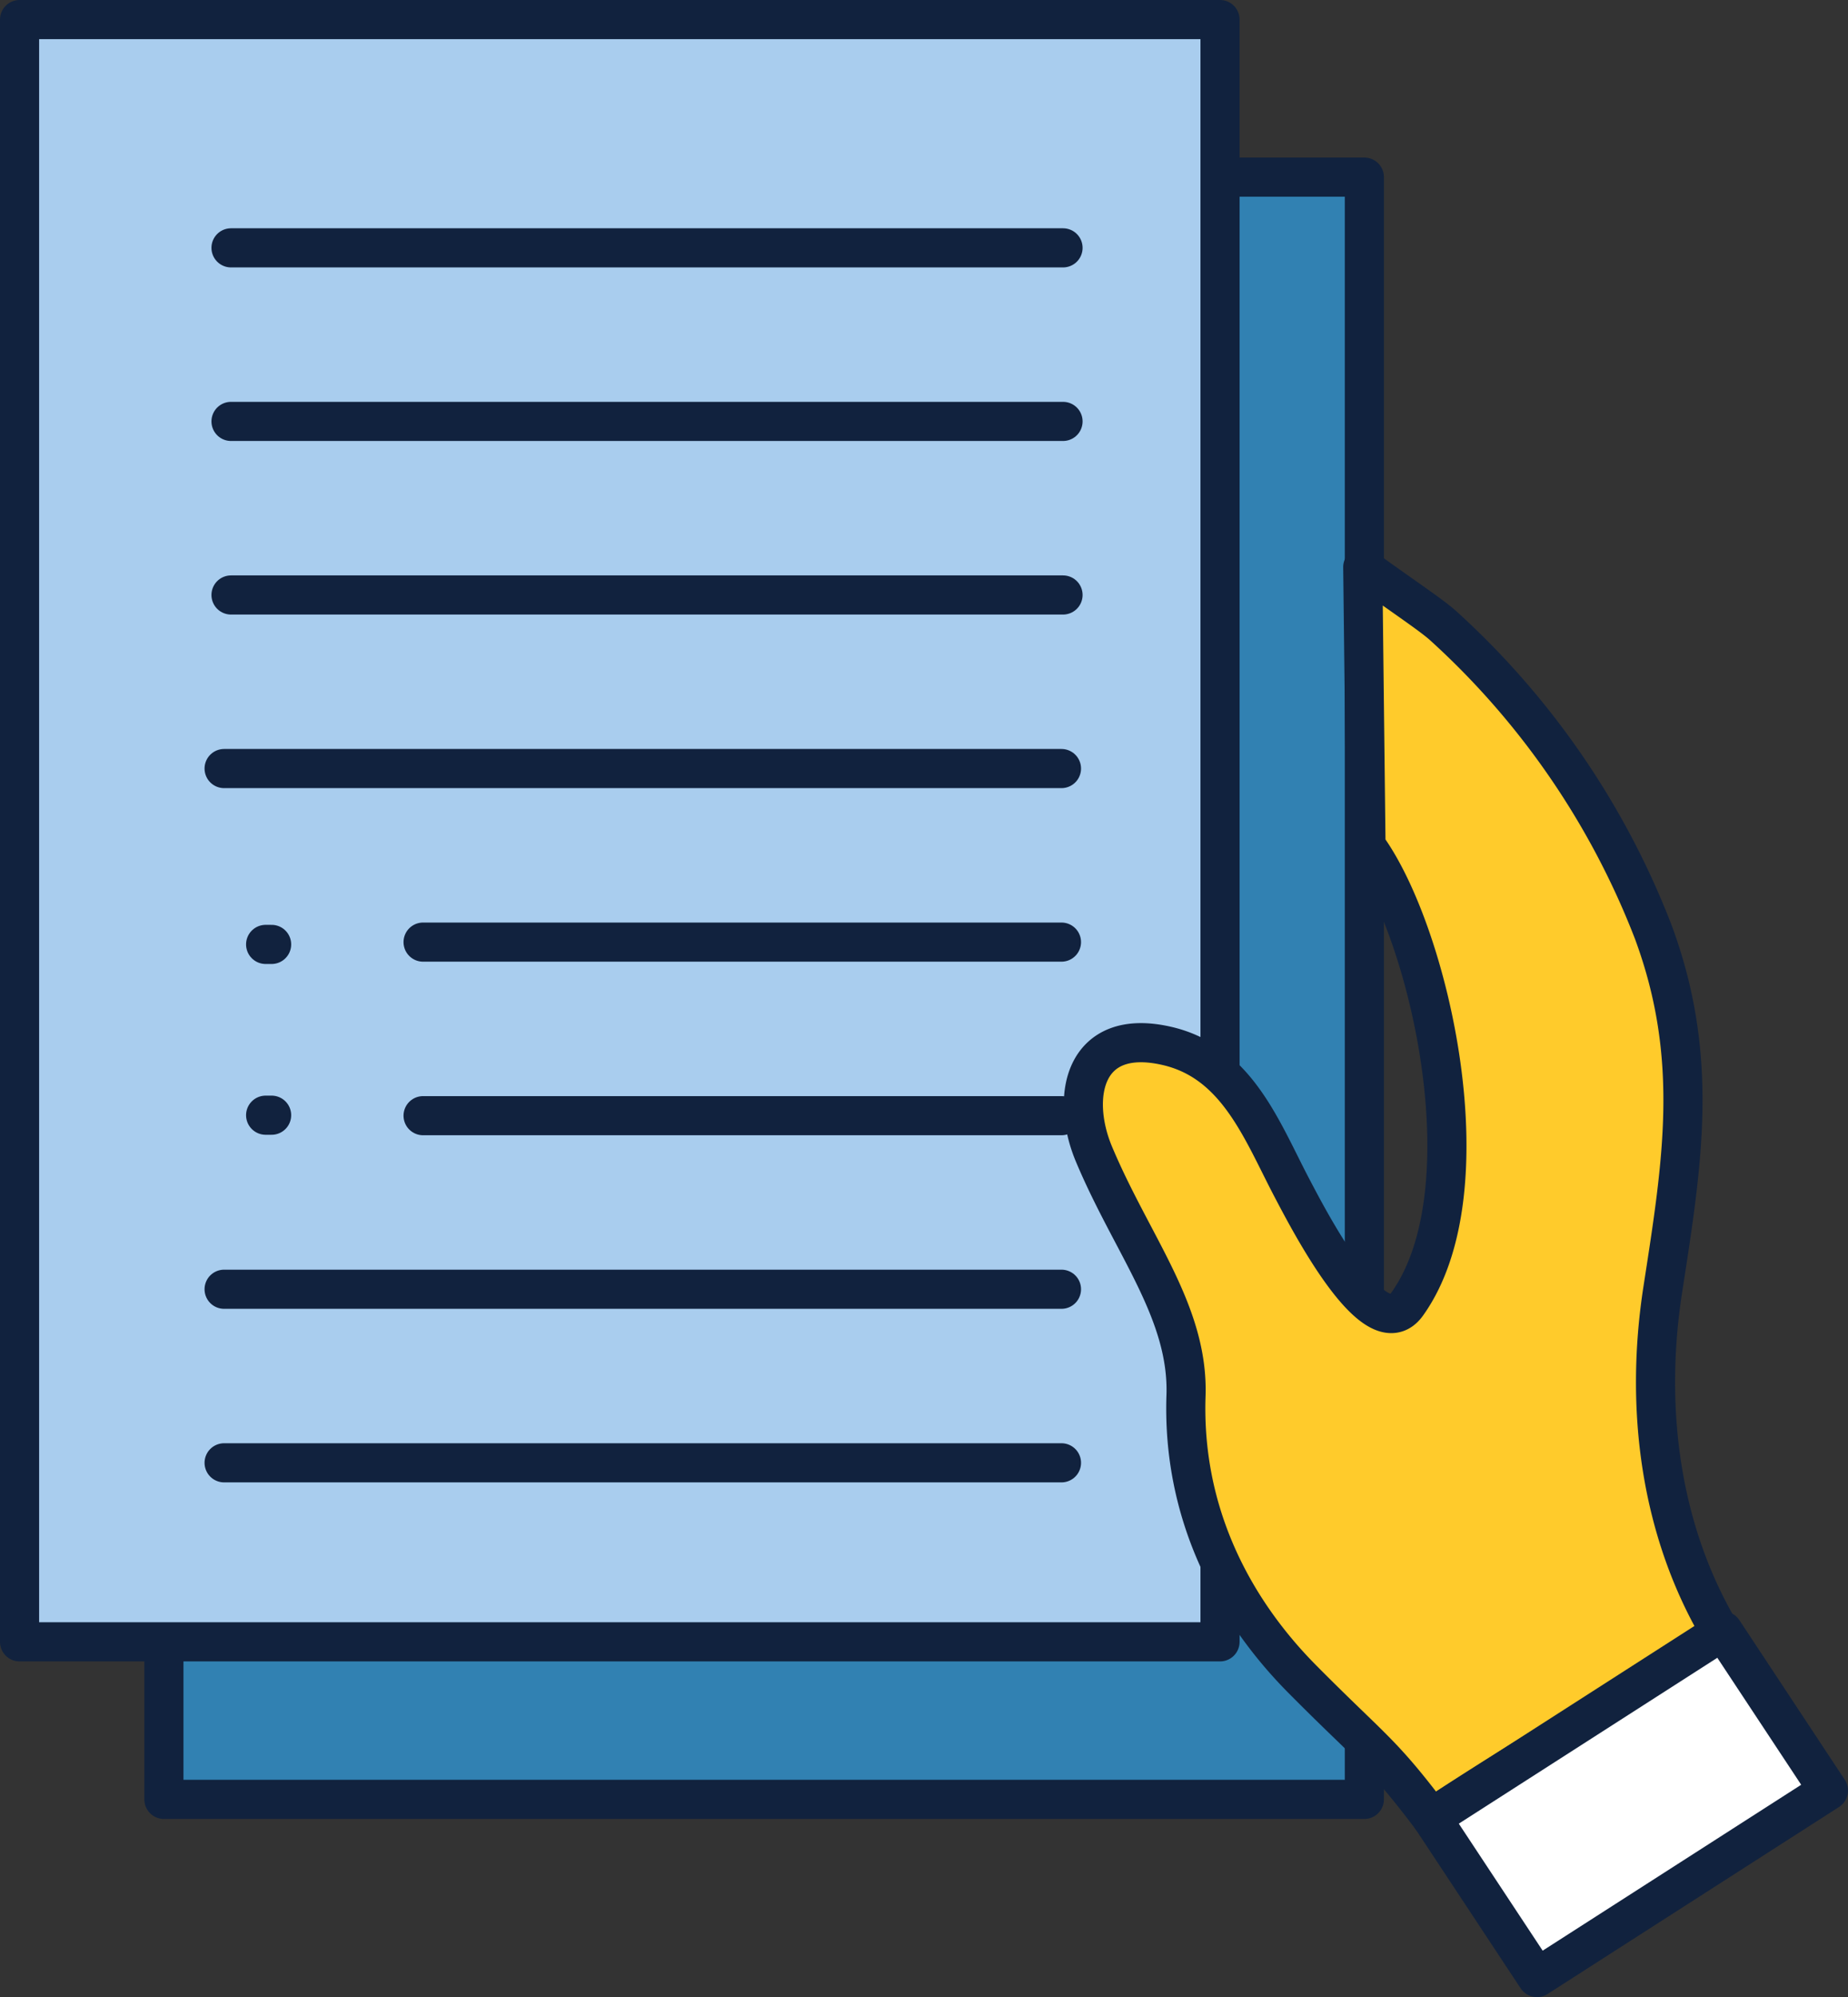<svg xmlns="http://www.w3.org/2000/svg" width="188.948" height="204.076" viewBox="0 0 188.948 204.076">
  <rect x="0" y="0" width="188.948" height="204.076" fill="#333333" stroke="none"/>
  <g id="Grupo_20143" data-name="Grupo 20143" transform="translate(-416.377 -213.188)">
    <g id="Grupo_20140" data-name="Grupo 20140" transform="translate(418.377 215.188)">
      <g id="Grupo_20139" data-name="Grupo 20139">
        <g id="Grupo_20138" data-name="Grupo 20138">
          <rect id="Rectángulo_5250" data-name="Rectángulo 5250" width="122.741" height="165.771" transform="translate(14.758 16.1)" fill="#3181b2" stroke="#11223e" stroke-linecap="round" stroke-linejoin="round" stroke-width="4"/>
          <rect id="Rectángulo_5251" data-name="Rectángulo 5251" width="122.741" height="165.772" fill="#a9cdee" stroke="#11223e" stroke-linecap="round" stroke-linejoin="round" stroke-width="4"/>
          <line id="Línea_257" data-name="Línea 257" x1="65.271" transform="translate(41.258 94.27)" fill="none" stroke="#11223e" stroke-linecap="round" stroke-linejoin="round" stroke-width="4"/>
          <line id="Línea_258" data-name="Línea 258" x1="85.616" transform="translate(20.914 76.534)" fill="none" stroke="#11223e" stroke-linecap="round" stroke-linejoin="round" stroke-width="4"/>
          <line id="Línea_259" data-name="Línea 259" x1="85.616" transform="translate(20.914 129.742)" fill="none" stroke="#11223e" stroke-linecap="round" stroke-linejoin="round" stroke-width="4"/>
          <line id="Línea_260" data-name="Línea 260" x1="85.616" transform="translate(20.914 147.478)" fill="none" stroke="#11223e" stroke-linecap="round" stroke-linejoin="round" stroke-width="4"/>
          <line id="Línea_261" data-name="Línea 261" x2="65.271" transform="translate(41.258 112.006)" fill="none" stroke="#11223e" stroke-linecap="round" stroke-linejoin="round" stroke-width="4"/>
          <line id="Línea_262" data-name="Línea 262" x2="85.069" transform="translate(21.62 23.326)" fill="none" stroke="#11223e" stroke-linecap="round" stroke-linejoin="round" stroke-width="4"/>
          <line id="Línea_263" data-name="Línea 263" x1="85.069" transform="translate(21.62 41.062)" fill="none" stroke="#11223e" stroke-linecap="round" stroke-linejoin="round" stroke-width="4"/>
          <line id="Línea_264" data-name="Línea 264" x2="85.069" transform="translate(21.62 58.798)" fill="none" stroke="#11223e" stroke-linecap="round" stroke-linejoin="round" stroke-width="4"/>
        </g>
      </g>
      <line id="Línea_265" data-name="Línea 265" x1="0.612" transform="translate(25.159 94.505)" fill="none" stroke="#11223e" stroke-linecap="round" stroke-linejoin="round" stroke-width="4"/>
      <line id="Línea_266" data-name="Línea 266" x1="0.612" transform="translate(25.159 111.957)" fill="none" stroke="#11223e" stroke-linecap="round" stroke-linejoin="round" stroke-width="4"/>
    </g>
    <g id="Grupo_20142" data-name="Grupo 20142" transform="translate(527.145 271.138)">
      <g id="Grupo_20141" data-name="Grupo 20141">
        <path id="Trazado_51263" data-name="Trazado 51263" d="M510.454,247.857c3.681,2.7,7.051,4.9,8.3,6.058a82.193,82.193,0,0,1,21.4,31.218c4.766,12.865,2.987,23.526.973,36.563-1.867,12.071-.313,24.71,6.066,35.287-9.913,6.525-19.956,12.235-29.712,18.686-5.141-6.832-6.047-6.958-13.209-14.179s-12.295-17.063-11.891-28.955c.289-8.541-5.506-15.386-9.413-24.7-2.459-5.869-1.034-13,7.45-11.053,7.214,1.653,9.736,8.71,12.828,14.58,1.795,3.408,8.493,16.349,11.738,11.821,8.361-11.672,2.278-38.044-4.2-46.847Z" transform="translate(-481.887 -247.857)" fill="#ffcb2b" stroke="#11223e" stroke-linecap="round" stroke-linejoin="round" stroke-width="4"/>
      </g>
      <path id="Trazado_51264" data-name="Trazado 51264" d="M543.255,327.642l-29.8,19.111-10.78-16.314,29.8-19.111Z" transform="translate(-467.075 -202.626)" fill="#fff" stroke="#11223e" stroke-linecap="round" stroke-linejoin="round" stroke-width="4"/>
    </g>
  </g>
</svg>
